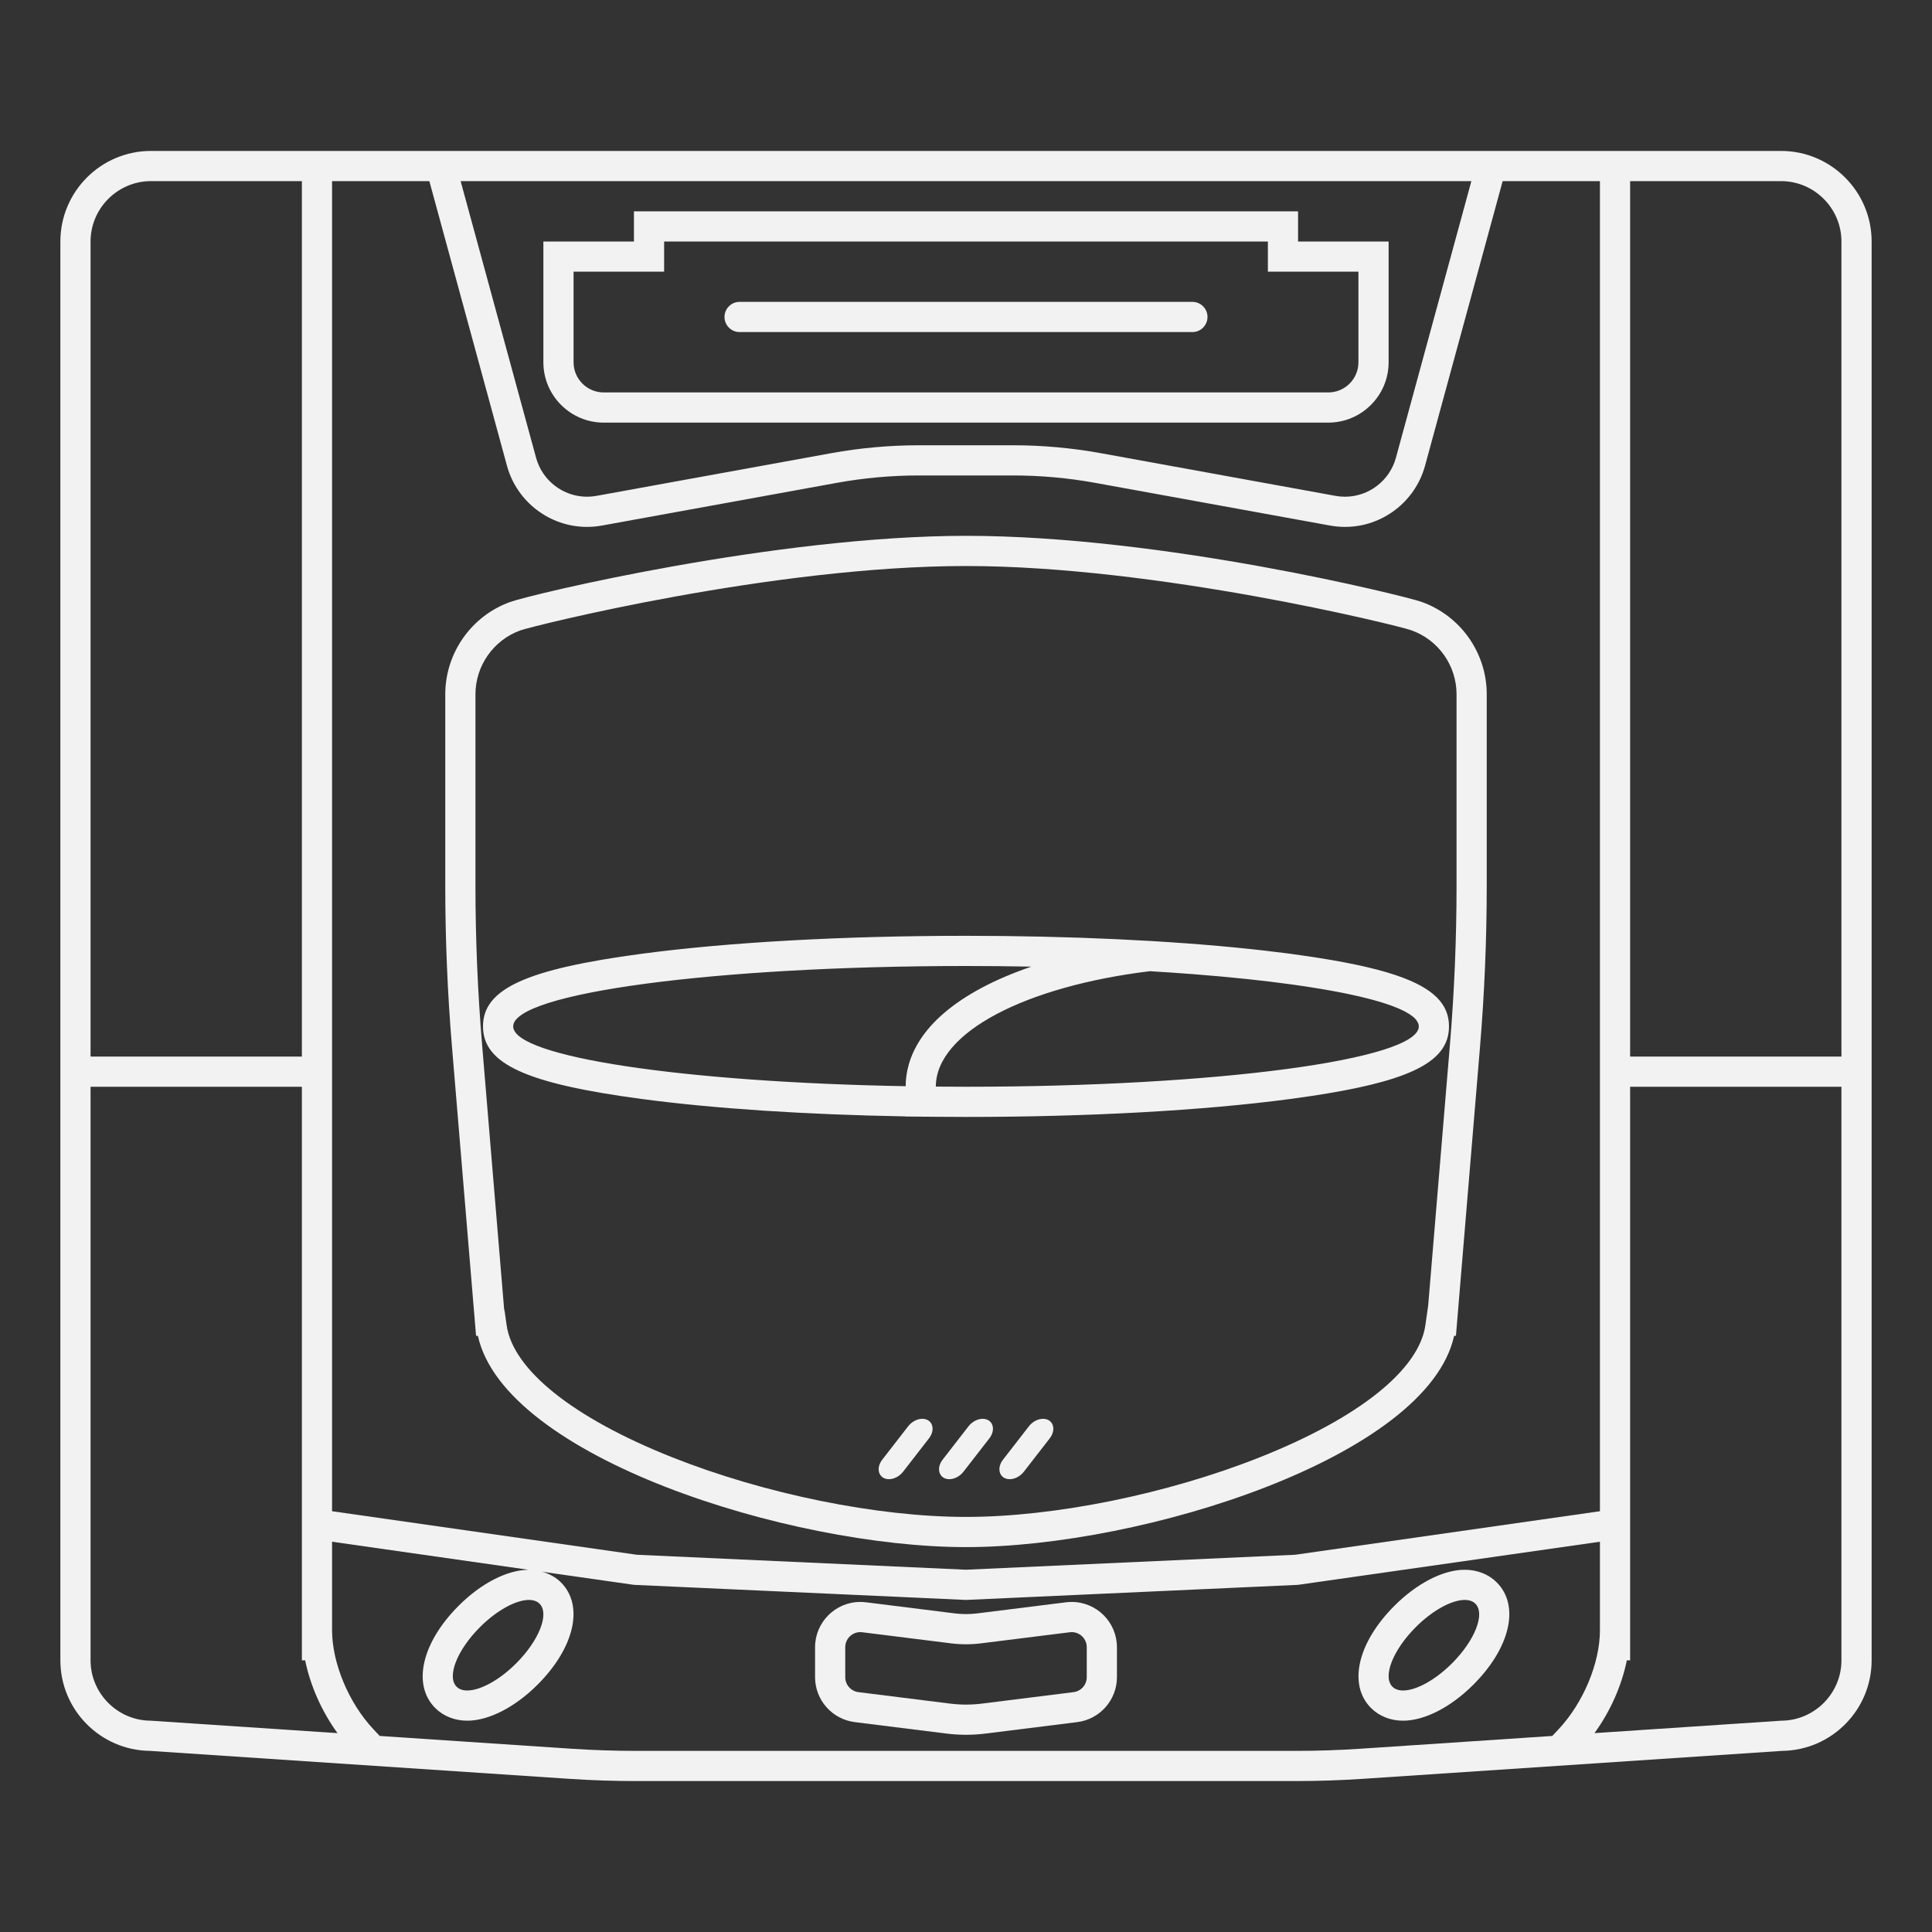 <?xml version="1.0" encoding="UTF-8" standalone="no"?>
<svg
   xmlns:dc="http://purl.org/dc/elements/1.1/"
   xmlns:cc="http://creativecommons.org/ns#"
   xmlns:rdf="http://www.w3.org/1999/02/22-rdf-syntax-ns#"
   xmlns:svg="http://www.w3.org/2000/svg"
   xmlns="http://www.w3.org/2000/svg"
   viewBox="0 0 320 320"
   height="320"
   width="320"
   xml:space="preserve"
   version="1.1"
   id="svg2"><rect x="0" y="0" width="320" height="320" fill="#333333" stroke="none"/><defs
     id="defs6"><clipPath
       id="clipPath16"
       clipPathUnits="userSpaceOnUse"><path
         id="path18"
         d="M 0,256 256,256 256,0 0,0 0,256 Z" /></clipPath></defs><g
     transform="matrix(1.25,0,0,-1.25,0,320)"
     id="g10"><g
       id="g12"><g
         clip-path="url(#clipPath16)"
         id="g14"><g
           transform="translate(244,116)"
           id="g20"><path
             id="path22"
             style="fill:#f2f2f2;fill-opacity:1;fill-rule:nonzero;stroke:none"
             d="m 0,0 -28,0 0,116 20,0 c 4.4,0 8,-3.6 8,-8 L 0,0 Z m 0,-80 c 0,-4.4 -3.6,-8 -8,-8 l -24.72,-1.648 c 2.107,2.907 3.603,6.295 4.286,9.648 l 0.434,0 0,4 0,16.326 L -28,-4 0,-4 0,-80 Z M -63.747,-91.717 C -66.582,-91.905 -69.422,-92 -72.262,-92 l -87.476,0 c -2.841,0 -5.68,0.095 -8.514,0.283 l -25.434,1.696 -0.806,0.855 C -197.787,-85.669 -200,-80.378 -200,-76 l 0,11.714 26.028,-3.718 c -2.832,-0.021 -6.287,-1.798 -9.257,-4.767 -4.901,-4.903 -6.175,-10.477 -3.097,-13.555 1.08,-1.079 2.587,-1.674 4.244,-1.674 2.842,0 6.322,1.784 9.311,4.771 4.901,4.903 6.175,10.477 3.097,13.555 -0.684,0.685 -1.553,1.148 -2.51,1.414 L -160,-70 l 44,-2 44,2 40,5.714 0,-11.714 c 0,-4.378 -2.214,-9.669 -5.508,-13.166 l -0.805,-0.855 -25.434,-1.696 z M -232,-80 l 0,76 28,0 0,-55.674 0,-16.326 0,-4 0.433,0 c 0.685,-3.353 2.18,-6.741 4.287,-9.648 L -224,-88 c -4.4,0 -8,3.6 -8,8 m 0,188 c 0,4.4 3.6,8 8,8 l 20,0 0,-116 -28,0 0,108 z m 49.036,8 133.928,0 -9.998,-36.658 c -0.829,-3.038 -3.604,-5.159 -6.747,-5.159 -0.421,0 -0.844,0.038 -1.259,0.113 l -31.104,5.656 c -3.827,0.695 -7.739,1.048 -11.627,1.048 l -12.458,0 c -3.888,0 -7.8,-0.353 -11.627,-1.048 l -31.104,-5.656 c -0.415,-0.075 -0.838,-0.113 -1.259,-0.113 -3.144,0 -5.918,2.121 -6.747,5.159 L -182.964,116 Z m 10.462,-188.503 c 1.325,-1.325 -0.062,-4.86 -3.098,-7.896 -2.255,-2.255 -4.786,-3.601 -6.482,-3.601 -0.587,0 -1.074,0.161 -1.416,0.503 -1.325,1.325 0.062,4.86 3.098,7.896 2.255,2.255 4.786,3.601 6.482,3.601 0.587,0 1.074,-0.161 1.416,-0.503 M -32,-60.245 -72.375,-66.013 -116,-67.996 l -43.625,1.983 -40.375,5.768 0,176.245 12.891,0 10.284,-37.711 c 1.302,-4.773 5.663,-8.106 10.606,-8.106 0.66,0 1.325,0.06 1.974,0.178 l 31.103,5.655 c 3.592,0.653 7.263,0.984 10.913,0.984 l 12.458,0 c 3.65,0 7.321,-0.331 10.913,-0.984 l 31.102,-5.655 c 0.65,-0.118 1.314,-0.178 1.975,-0.178 4.943,0 9.304,3.333 10.606,8.106 L -44.89,116 -32,116 -32,-60.245 Z M -8,120 l -216,0 c -6.617,0 -12,-5.383 -12,-12 l 0,-188 c 0,-6.568 5.304,-11.92 11.854,-11.999 l 55.627,-3.709 c 2.911,-0.193 5.865,-0.292 8.781,-0.292 l 87.476,0 c 2.916,0 5.87,0.099 8.781,0.292 l 55.627,3.709 C -1.304,-91.92 4,-86.568 4,-80 l 0,188 c 0,6.617 -5.383,12 -12,12" /></g><g
           transform="translate(98,212)"
           id="g24"><path
             id="path26"
             style="fill:#f2f2f2;fill-opacity:1;fill-rule:nonzero;stroke:none"
             d="m 0,0 60,0 c 1.104,0 2,0.896 2,2 0,1.104 -0.896,2 -2,2 L 0,4 C -1.104,4 -2,3.104 -2,2 -2,0.896 -1.104,0 0,0" /></g><g
           transform="translate(193,138.648)"
           id="g28"><path
             id="path30"
             style="fill:#f2f2f2;fill-opacity:1;fill-rule:nonzero;stroke:none"
             d="m 0,0 c 0,-6.984 -0.294,-14.054 -0.873,-21.011 l -2.887,-34.637 -0.368,-2.583 c -0.831,-5.916 -8.808,-12.292 -21.883,-17.493 -12.29,-4.888 -27.229,-7.924 -38.989,-7.924 -11.759,0 -26.699,3.036 -38.988,7.924 -13.076,5.201 -21.052,11.577 -21.884,17.493 l -0.242,1.721 -0.091,0.445 -2.921,35.054 C -129.706,-14.05 -130,-6.98 -130,0 l 0,25.352 c 0,3.774 2.382,7.175 5.928,8.462 1.605,0.583 33.405,8.538 59.072,8.538 25.306,0 57.067,-7.839 58.961,-8.498 C -2.427,32.596 0,29.18 0,25.352 L 0,0 Z m -4.724,37.631 c -2.028,0.707 -33.973,8.721 -60.276,8.721 -25.115,0 -57.52,-7.719 -60.438,-8.778 C -130.559,35.714 -134,30.802 -134,25.352 L -134,0 c 0,-7.094 0.299,-14.275 0.888,-21.343 l 3.192,-38.305 0.242,0 c 3.508,-16.037 41.19,-28 64.678,-28 23.488,0 61.17,11.963 64.679,28 l 0.241,0 3.191,38.305 C 3.701,-14.277 4,-7.096 4,0 L 4,25.352 C 4,30.88 0.494,35.815 -4.724,37.631" /></g><g
           transform="translate(76,220)"
           id="g32"><path
             id="path34"
             style="fill:#f2f2f2;fill-opacity:1;fill-rule:nonzero;stroke:none"
             d="m 0,0 12,0 0,4 80,0 0,-4 12,0 0,-12 c 0,-2.209 -1.791,-4 -4,-4 l -8,0 -80,0 -8,0 c -2.209,0 -4,1.791 -4,4 L 0,0 Z m 4,-20 8,0 80,0 8,0 c 4.411,0 8,3.589 8,8 l 0,12 0,4 -4,0 -8,0 0,4 L 92,8 12,8 8,8 8,4 0,4 -4,4 -4,0 -4,-12 c 0,-4.411 3.589,-8 8,-8" /></g><g
           transform="translate(128,112)"
           id="g36"><path
             id="path38"
             style="fill:#f2f2f2;fill-opacity:1;fill-rule:nonzero;stroke:none"
             d="m 0,0 c -1.344,0 -2.673,0.008 -3.995,0.02 l -0.004,0 c 0.022,7.209 11.964,13.298 28.365,15.291 0.002,-10e-4 0.003,-10e-4 0.005,-10e-4 1.954,-0.116 3.853,-0.246 5.691,-0.388 0.017,-0.001 0.036,-0.002 0.054,-0.004 2.417,-0.188 4.726,-0.397 6.913,-0.626 l 0.202,-0.021 c 2.117,-0.223 4.115,-0.465 5.985,-0.724 0.14,-0.02 0.281,-0.039 0.42,-0.06 0.402,-0.056 0.801,-0.113 1.19,-0.172 0.095,-0.014 0.187,-0.029 0.281,-0.043 0.715,-0.108 1.407,-0.22 2.077,-0.334 0.167,-0.028 0.335,-0.055 0.499,-0.084 0.305,-0.053 0.604,-0.108 0.9,-0.162 0.202,-0.037 0.4,-0.074 0.598,-0.112 0.275,-0.053 0.551,-0.104 0.817,-0.158 0.251,-0.051 0.492,-0.102 0.734,-0.152 0.366,-0.078 0.722,-0.156 1.069,-0.235 0.224,-0.051 0.45,-0.102 0.667,-0.154 0.201,-0.049 0.396,-0.097 0.591,-0.146 0.223,-0.056 0.441,-0.113 0.656,-0.171 0.164,-0.043 0.331,-0.086 0.488,-0.131 0.342,-0.096 0.67,-0.192 0.983,-0.289 0.124,-0.04 0.237,-0.079 0.356,-0.117 0.215,-0.07 0.424,-0.14 0.624,-0.211 0.119,-0.043 0.236,-0.085 0.35,-0.128 0.209,-0.077 0.407,-0.156 0.597,-0.235 0.078,-0.032 0.161,-0.063 0.236,-0.096 0.249,-0.108 0.481,-0.216 0.696,-0.327 0.067,-0.034 0.127,-0.069 0.191,-0.103 0.155,-0.083 0.299,-0.166 0.434,-0.251 0.06,-0.037 0.121,-0.075 0.178,-0.113 0.148,-0.1 0.283,-0.201 0.403,-0.301 0.02,-0.018 0.047,-0.035 0.066,-0.053 C 59.451,9.092 59.562,8.973 59.656,8.854 59.684,8.819 59.704,8.785 59.729,8.751 59.792,8.66 59.844,8.568 59.885,8.477 59.9,8.441 59.918,8.405 59.93,8.369 59.972,8.247 60,8.124 60,8 60,3.582 33.137,0 0,0 m -60,8 c 0,4.418 26.863,8 60,8 2.939,0 5.827,-0.029 8.654,-0.084 C 6.287,15.101 4.104,14.183 2.167,13.155 -6.184,8.726 -7.973,3.604 -7.997,0.073 -37.351,0.595 -60,3.943 -60,8 m 117.161,6.712 c -0.115,0.04 -0.228,0.08 -0.346,0.119 -2.939,0.973 -6.883,1.79 -11.994,2.527 -0.431,0.063 -0.868,0.125 -1.313,0.185 -0.189,0.026 -0.362,0.053 -0.553,0.079 -0.136,0.018 -0.279,0.035 -0.416,0.053 -0.17,0.022 -0.345,0.043 -0.517,0.065 -0.803,0.103 -1.624,0.202 -2.46,0.299 -0.133,0.015 -0.263,0.03 -0.396,0.045 -0.505,0.057 -1.016,0.113 -1.532,0.167 -0.04,0.005 -0.081,0.009 -0.121,0.013 C 26.835,19.388 13.763,20 0,20 -16.198,20 -31.453,19.155 -42.955,17.622 -58.296,15.576 -64,12.969 -64,8 c 0,-4.969 5.704,-7.576 21.045,-9.622 9.583,-1.277 21.776,-2.075 34.944,-2.306 l 0,-0.017 3.923,-0.034 C -2.732,-3.992 -1.371,-4 0,-4 c 16.197,0 31.453,0.845 42.955,2.378 0.959,0.128 1.88,0.258 2.765,0.391 6.191,0.928 10.585,1.987 13.51,3.324 C 62.574,3.622 64,5.516 64,8 c 0,2.941 -2.023,5.052 -6.839,6.712" /></g><g
           transform="translate(130.209,68)"
           id="g40"><path
             id="path42"
             style="fill:#f2f2f2;fill-opacity:1;fill-rule:nonzero;stroke:none"
             d="M 0,0 C -0.678,0 -1.403,-0.383 -1.873,-0.989 L -5.304,-5.411 C -6.227,-6.601 -5.748,-8 -4.418,-8 c 0.678,0 1.403,0.383 1.873,0.989 l 3.431,4.422 C 1.809,-1.399 1.33,0 0,0" /></g><g
           transform="translate(138.209,68)"
           id="g44"><path
             id="path46"
             style="fill:#f2f2f2;fill-opacity:1;fill-rule:nonzero;stroke:none"
             d="M 0,0 C -0.678,0 -1.402,-0.383 -1.873,-0.989 L -5.304,-5.411 C -6.227,-6.601 -5.748,-8 -4.418,-8 c 0.678,0 1.402,0.383 1.873,0.989 l 3.431,4.422 C 1.809,-1.399 1.33,0 0,0" /></g><g
           transform="translate(122.209,68)"
           id="g48"><path
             id="path50"
             style="fill:#f2f2f2;fill-opacity:1;fill-rule:nonzero;stroke:none"
             d="M 0,0 C -0.678,0 -1.403,-0.383 -1.873,-0.989 L -5.304,-5.411 C -6.227,-6.601 -5.748,-8 -4.418,-8 c 0.678,0 1.403,0.383 1.873,0.989 l 3.431,4.422 C 1.809,-1.399 1.33,0 0,0" /></g><g
           transform="translate(144,33.766)"
           id="g52"><path
             id="path54"
             style="fill:#f2f2f2;fill-opacity:1;fill-rule:nonzero;stroke:none"
             d="m 0,0 c 0,-1.009 -0.751,-1.859 -1.752,-1.984 l -12.14,-1.518 c -0.7,-0.088 -1.404,-0.131 -2.108,-0.131 -0.704,0 -1.408,0.043 -2.108,0.131 l -12.14,1.518 C -31.249,-1.859 -32,-1.009 -32,0 l 0,3.969 c 0,1.117 0.91,2 1.997,2 0.082,0 0.166,-0.005 0.251,-0.016 L -17.984,4.482 C -17.326,4.4 -16.663,4.359 -16,4.359 c 0.663,0 1.325,0.041 1.984,0.123 l 11.768,1.471 c 0.085,0.011 0.169,0.016 0.252,0.016 C -0.91,5.969 0,5.087 0,3.969 L 0,0 Z m -1.996,9.969 -0.001,0 c -0.249,0 -0.5,-0.016 -0.747,-0.046 L -14.512,8.451 C -15.003,8.39 -15.504,8.359 -16,8.359 c -0.496,0 -0.997,0.031 -1.488,0.092 l -11.768,1.472 c -0.247,0.03 -0.499,0.046 -0.747,0.046 -3.307,0 -5.997,-2.692 -5.997,-6 L -36,0 c 0,-3.02 2.26,-5.579 5.256,-5.954 l 12.14,-1.517 c 0.86,-0.108 1.737,-0.162 2.604,-0.162 0.868,0 1.744,0.054 2.604,0.162 l 12.14,1.517 C 1.74,-5.579 4,-3.02 4,0 l 0,3.969 c 0,3.308 -2.689,6 -5.996,6" /></g><g
           transform="translate(192.399,35.601)"
           id="g56"><path
             id="path58"
             style="fill:#f2f2f2;fill-opacity:1;fill-rule:nonzero;stroke:none"
             d="m 0,0 c -2.255,-2.255 -4.785,-3.601 -6.481,-3.601 -0.587,0 -1.075,0.162 -1.415,0.503 -1.327,1.326 0.061,4.861 3.097,7.897 2.255,2.255 4.785,3.6 6.482,3.6 0.587,0 1.074,-0.161 1.415,-0.503 C 4.424,6.571 3.036,3.036 0,0 m 5.927,10.726 c -1.08,1.079 -2.587,1.673 -4.244,1.673 -2.842,0 -6.323,-1.784 -9.311,-4.771 -4.902,-4.902 -6.176,-10.477 -3.098,-13.555 1.08,-1.079 2.587,-1.674 4.245,-1.674 2.841,0 6.322,1.785 9.31,4.772 4.902,4.902 6.176,10.476 3.098,13.555" /></g></g></g></g></svg>